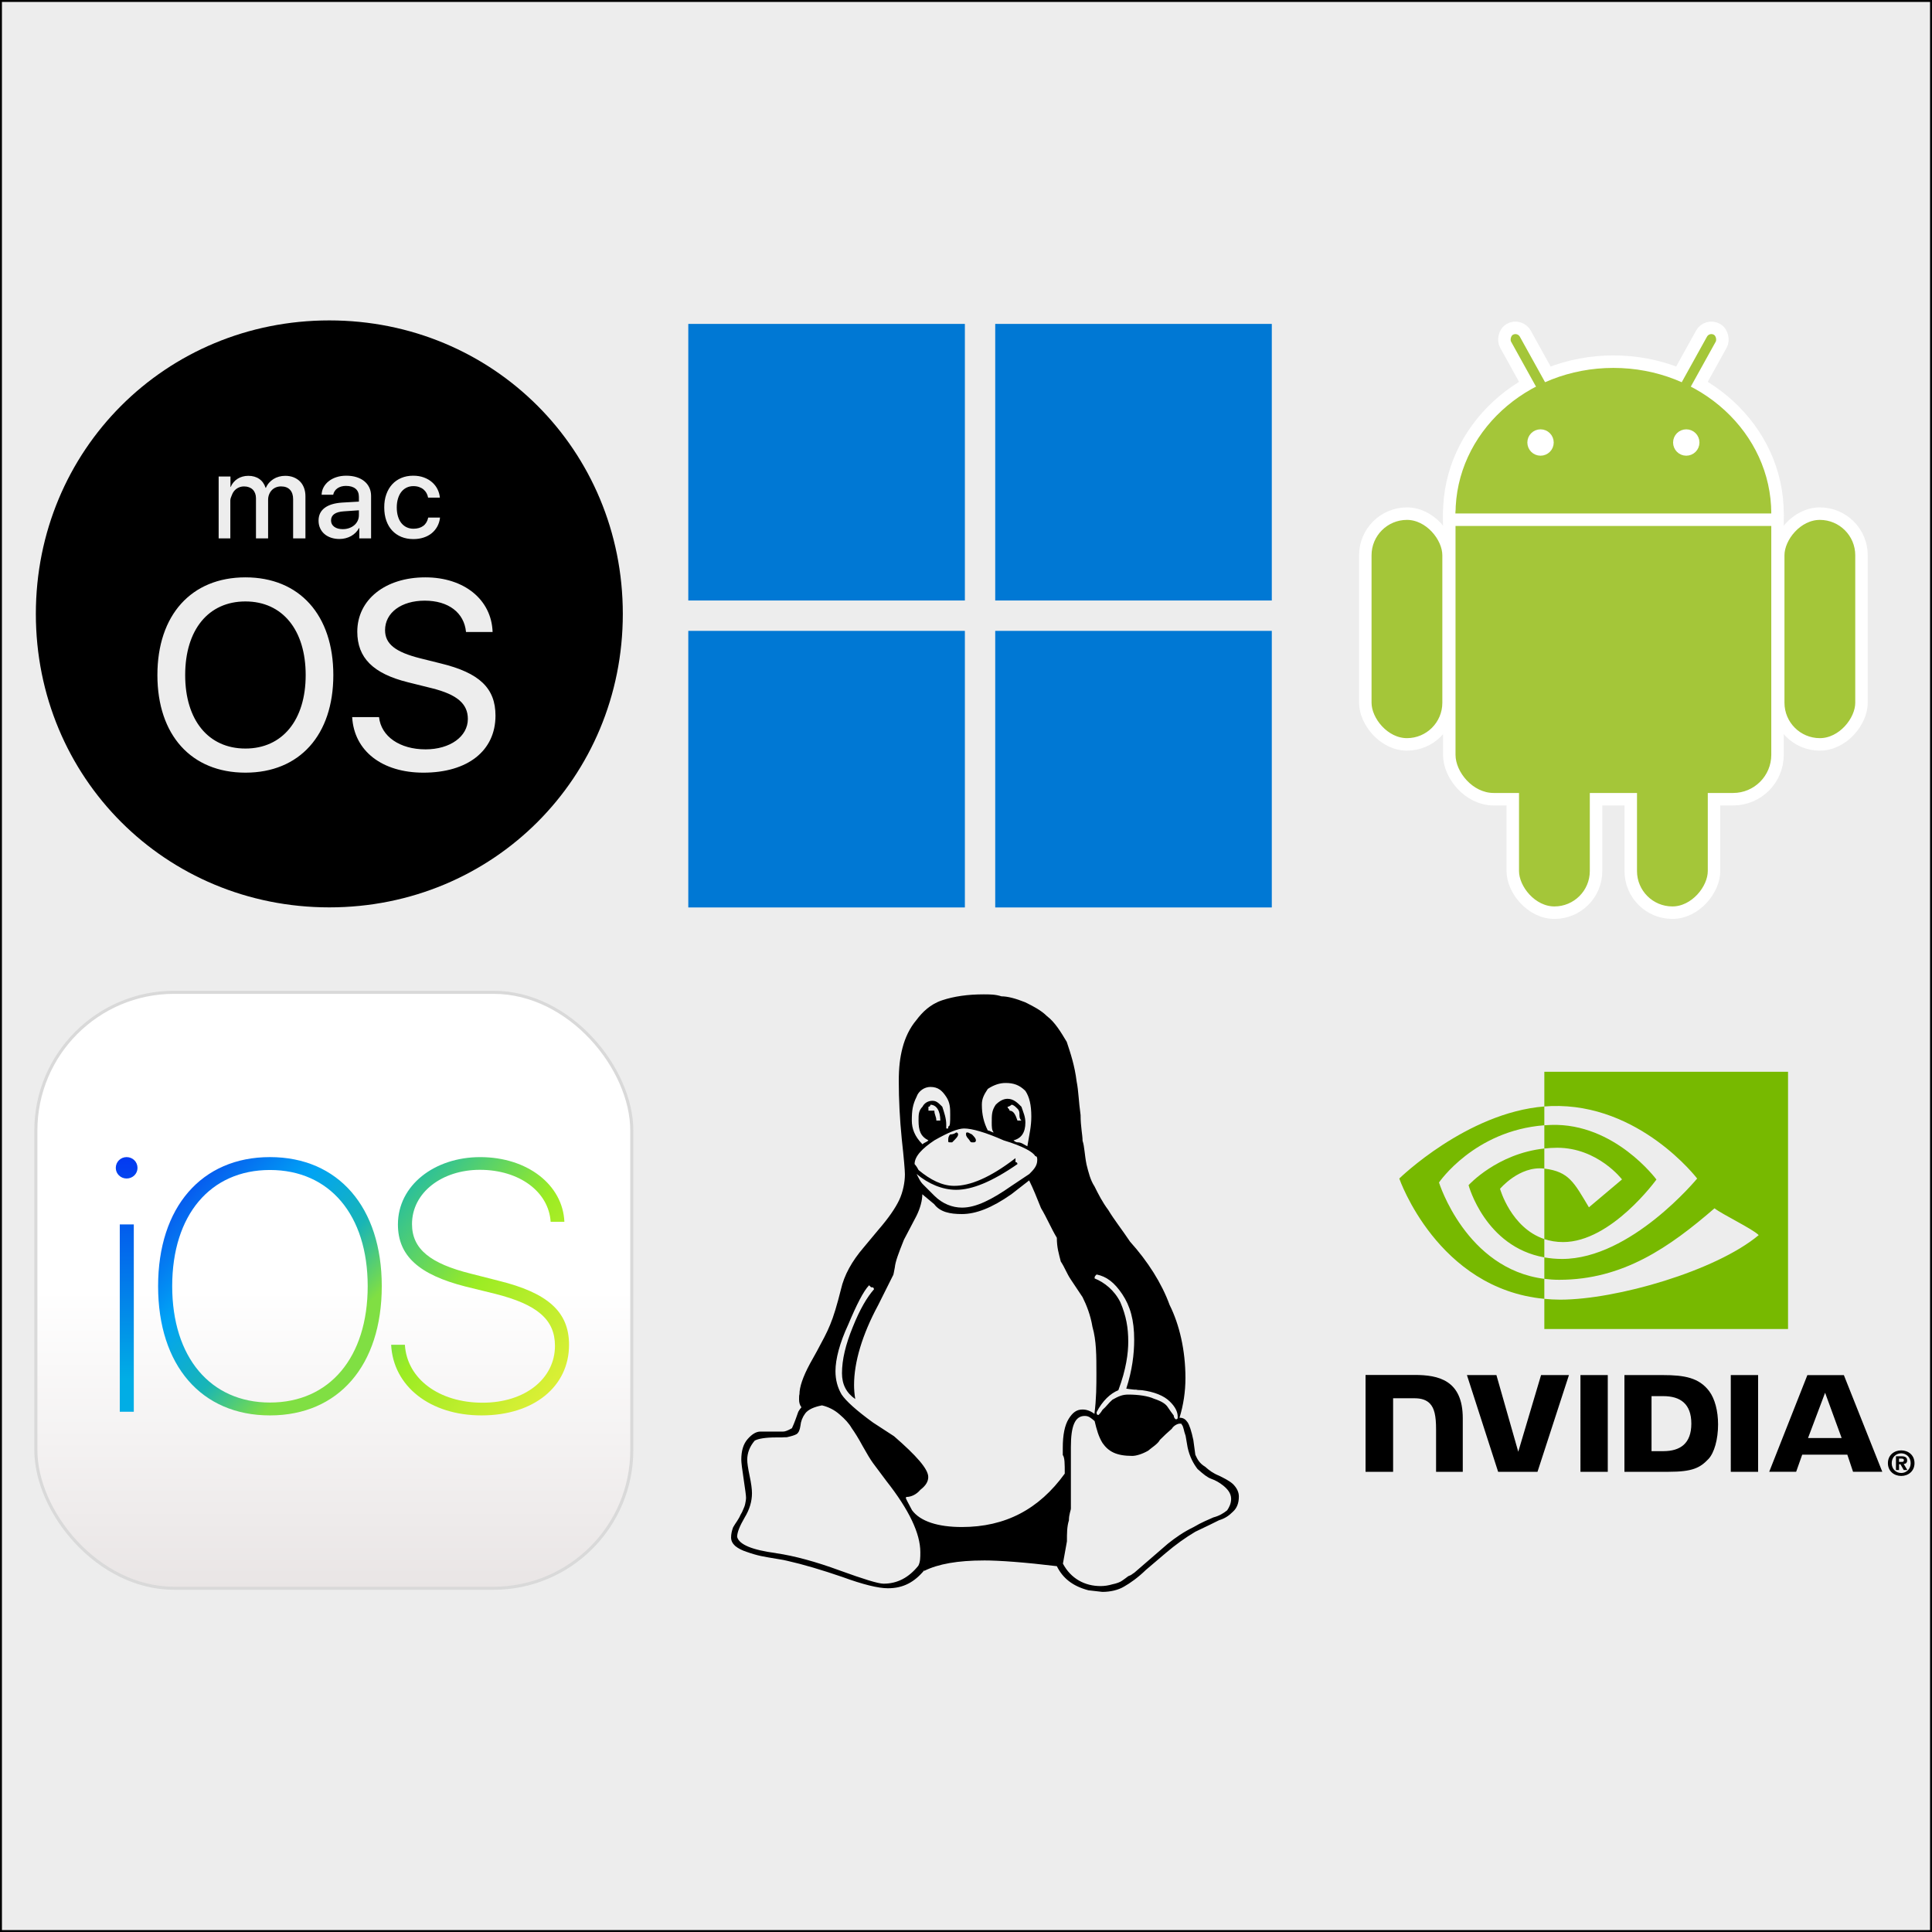<?xml version="1.0" encoding="utf-8"?>
<svg viewBox="0 0 500 500" xmlns="http://www.w3.org/2000/svg">
  <rect x="0" y="0" width="500" height="500" fill="#333333" stroke="none"/>
  <defs>
    <linearGradient id="d" x1="50%" x2="50%" y1="50%" y2="100%">
      <stop stop-color="#fff" offset="0"/>
      <stop stop-color="#E9E5E5" offset="1"/>
    </linearGradient>
    <linearGradient id="c" x1="50%" x2="50%" y2="87.052%">
      <stop stop-color="#0339F1" offset="0"/>
      <stop stop-color="#01ADE5" offset="1"/>
    </linearGradient>
    <linearGradient id="b" x1="14.011%" x2="73.603%" y1="9.535%" y2="75.34%">
      <stop stop-color="#0756EE" offset="0"/>
      <stop stop-color="#00A3F5" offset="0.374"/>
      <stop stop-color="#18B5B6" offset="0.717"/>
      <stop stop-color="#80DF43" offset="1"/>
    </linearGradient>
    <linearGradient id="a" x1="13.017%" x2="86.649%" y1="3.073%" y2="90.776%">
      <stop stop-color="#20BBA6" offset="0"/>
      <stop stop-color="#9BEC23" offset="0.499"/>
      <stop stop-color="#D9EF35" offset="1"/>
    </linearGradient>
  </defs>
  <rect width="500" height="500" style="stroke: rgb(0, 0, 0); fill: rgb(237, 237, 237);"/>
  <g fill="#a4c639" transform="matrix(0.449, 0, 0, 0.449, 417.547, 114.522)" style="">
    <g transform="matrix(1, 0, 0, 1, 0, 0)" stroke-width="14.4" stroke="#FFF">
      <ellipse cy="41" rx="91" ry="84"/>
      <rect rx="22" height="182" width="182" y="20" x="-91"/>
    </g>
    <g stroke="#FFF" stroke-width="7.2" transform="matrix(-1, 0, 0, 1, 0, 0)">
      <rect rx="6.5" transform="rotate(29)" height="86" width="13" y="-86" x="14"/>
      <rect rx="24" height="133" width="48" y="41" x="-143"/>
      <rect rx="24" height="133" width="48" y="41" x="-143" transform="matrix(1, 0, 0, 1, 85, 97)"/>
    </g>
    <g id="g-1" stroke="#FFF" stroke-width="7.2">
      <rect rx="6.5" transform="rotate(29)" height="86" width="13" y="-86" x="14"/>
      <rect id="rect-1" rx="24" height="133" width="48" y="41" x="-143"/>
      <rect rx="24" height="133" width="48" y="41" x="-143" transform="matrix(1, 0, 0, 1, 85, 97)"/>
    </g>
    <g id="g-2">
      <ellipse cy="41" rx="91" ry="84"/>
      <rect rx="22" height="182" width="182" y="20" x="-91"/>
    </g>
  </g>
  <g stroke="#FFF" stroke-width="7.2" fill="#FFF" transform="matrix(0.449, 0, 0, 0.449, 417.547, 114.522)" style="">
    <path d="m-95 44.5h190"/>
    <circle cx="-42" r="4"/>
    <circle cx="42" r="4"/>
  </g>
  <g fill-rule="evenodd" transform="matrix(0.795, 0, 0, 0.795, 8.484, 256.015)" style="">
    <rect x="1" y="1" width="194" height="194" rx="45" fill="url(#d)" stroke="#D9D9D9"/>
    <path d="m32.882 137.54h-4.563v-60.979h4.563v60.979zm-2.347-75.927c-1.924 0-3.516-1.526-3.516-3.451 0-1.981 1.583-3.516 3.516-3.516 1.981 0 3.556 1.526 3.556 3.516 0 1.924-1.575 3.451-3.556 3.451z" fill="url(#c)"/>
    <path d="m77.205 138.73c-22.313 0-36.409-16.248-36.409-42.076 0-25.699 14.161-42.011 36.409-42.011s36.401 16.313 36.401 42.011c0 25.829-14.096 42.076-36.401 42.076zm0-79.89c-19.422 0-31.821 14.664-31.821 37.813 0 23.166 12.456 37.887 31.821 37.887 19.422 0 31.821-14.721 31.821-37.887 0-23.157-12.399-37.813-31.821-37.813z" fill="url(#b)"/>
    <path d="m146.1 138.73c-16.751 0-28.76-9.46-29.442-22.987h4.474c0.682 11.092 11.1 18.854 25.309 18.854 13.868 0 23.547-7.876 23.547-18.513 0-8.558-5.773-13.479-19.471-16.93l-9.679-2.379c-15.111-3.857-21.972-9.971-21.972-20.21 0-12.74 11.895-21.915 26.787-21.915 15.395 0 26.892 9.062 27.404 21.063h-4.474c-0.625-9.792-10.19-16.93-23.044-16.93-12.293 0-22.086 7.365-22.086 17.668 0 8.16 6 12.854 19.13 16.134l9.118 2.322c15.793 3.906 22.873 9.971 22.873 20.835 0 13.527-11.376 22.987-28.476 22.987z" fill="url(#a)"/>
  </g>
  <g transform="matrix(0.512, 0, 0, 0.512, 184.982, 400.596)" style="">
    <path d="M132-206c0,1-1,1-1,1h-1c-1,0-1-1-2-2,0,0-1-1-1-2s0-1,1-1l2,1c1,1,2,2,2,3m-18-10c0-5-2-8-5-8,0,0,0,1-1,1v2h3c0,2,1,3,1,5h2m35-5c2,0,3,2,4,5h2c-1-1-1-2-1-3s0-2-1-3-2-2-3-2c0,0-1,1-2,1,0,1,1,1,1,2m-30,16c-1,0-1,0-1-1s0-2,1-3c2,0,3-1,3-1,1,0,1,1,1,1,0,1-1,2-3,4h-1m-11-1c-4-2-5-5-5-10,0-3,0-5,2-7,1-2,3-3,5-3s3,1,5,3c1,3,2,6,2,9v1,1h1v-1c1,0,1-2,1-6,0-3,0-6-2-9s-4-5-8-5c-3,0-6,2-7,5-2,4-2.4,7-2.4,12,0,4,1.4,8,5.4,12,1-1,2-1,3-2m125,141c1,0,1-0.4,1-1.3,0-2.2-1-4.8-4-7.7-3-3-8-4.9-14-5.7-1-0.1-2-0.1-2-0.1-1-0.2-1-0.2-2-0.2-1-0.1-3-0.3-4-0.5,3-9.3,4-17.5,4-24.7,0-10-2-17-6-23s-8-9-13-10c-1,1-1,1-1,2,5,2,10,6,13,12,3,7,4,13,4,20,0,5.6-1,13.9-5,24.5-4,1.6-8,5.3-11,11.1,0,0.9,0,1.4,1,1.4,0,0,1-0.9,2-2.6,2-1.7,3-3.4,5-5.1,3-1.7,5-2.6,8-2.6,5,0,10,0.7,13,2.1,4,1.3,6,2.7,7,4.3,1,1.5,2,2.9,3,4.2,0,1.3,1,1.9,1,1.9m-92-145c-1-1-1-3-1-5,0-4,0-6,2-9,2-2,4-3,6-3,3,0,5,2,7,4,1,3,2,5,2,8,0,5-2,8-6,9,0,0,1,1,2,1,2,0,3,1,5,2,1-6,2-10,2-15,0-6-1-10-3-13-3-3-6-4-10-4-3,0-6,1-9,3-2,3-3,5-3,8,0,5,1,9,3,13,1,0,2,1,3,1m12,16c-13,9-23,13-31,13-7,0-14-3-20-8,1,2,2,4,3,5l6,6c4,4,9,6,14,6,7,0,15-4,25-11l9-6c2-2,4-4,4-7,0-1,0-2-1-2-1-2-6-5-16-8-9-4-16-6-20-6-3,0-8,2-15,6-6,4-10,8-10,12,0,0,1,1,2,3,6,5,12,8,18,8,8,0,18-4,31-14v2c1,0,1,1,1,1m23,202c4,7.52,11,11.3,19,11.3,2,0,4-0.3,6-0.9,2-0.4,4-1.1,5-1.9,1-0.7,2-1.4,3-2.2,2-0.7,2-1.2,3-1.7l17-14.7c4-3.19,8-5.98,13-8.4,4-2.4,8-4,10-4.9,3-0.8,5-2,7-3.6,1-1.5,2-3.4,2-5.8,0-2.9-2-5.1-4-6.7s-4-2.7-6-3.4-4-2.3-7-5c-2-2.6-4-6.2-5-10.9l-1-5.8c-1-2.7-1-4.7-2-5.8,0-0.3,0-0.4-1-0.4s-3,0.9-4,2.6c-2,1.7-4,3.6-6,5.6-1,2-4,3.8-6,5.5-3,1.7-6,2.6-8,2.6-8,0-12-2.2-15-6.5-2-3.2-3-6.9-4-11.1-2-1.7-3-2.6-5-2.6-5,0-7,5.2-7,15.7v3.3,11.6,8.9,4.3,3c0,0.9-1,2.9-1,6-1,3.1-1,6.62-1,10.6l-2,11.1v0.17m-145-5.29c9.3,1.36,20,4.27,32.1,8.71,12.1,4.4,19.5,6.7,22.2,6.7,7,0,12.8-3.1,17.6-9.09,1-1.94,1-4.22,1-6.84,0-9.45-5.7-21.4-17.1-35.9l-6.8-9.1c-1.4-1.9-3.1-4.8-5.3-8.7-2.1-3.9-4-6.9-5.5-9-1.3-2.3-3.4-4.6-6.1-6.9-2.6-2.3-5.6-3.8-8.9-4.6-4.2,0.8-7.1,2.2-8.5,4.1s-2.2,4-2.4,6.2c-0.3,2.1-0.9,3.5-1.9,4.2-1,0.6-2.7,1.1-5,1.6-0.5,0-1.4,0-2.7,0.1h-2.7c-5.3,0-8.9,0.6-10.8,1.6-2.5,2.9-3.8,6.2-3.8,9.7,0,1.6,0.4,4.3,1.2,8.1,0.8,3.7,1.2,6.7,1.2,8.8,0,4.1-1.2,8.2-3.7,12.3-2.5,4.3-3.8,7.5-3.8,9.78,1,3.88,7.6,6.61,19.7,8.21m33.3-90.9c0-6.9,1.8-14.5,5.5-23.5,3.6-9,7.2-15,10.7-19-0.2-1-0.7-1-1.5-1l-1-1c-2.9,3-6.4,10-10.6,20-4.2,9-6.4,17.3-6.4,23.4,0,4.5,1.1,8.4,3.1,11.8,2.2,3.3,7.5,8.1,15.9,14.2l10.6,6.9c11.3,9.8,17.3,16.6,17.3,20.6,0,2.1-1,4.2-4,6.5-2,2.4-4.7,3.6-7,3.6-0.2,0-0.3,0.2-0.3,0.7,0,0.1,1,2.1,3.1,6,4.2,5.7,13.2,8.5,25.2,8.5,22,0,39-9,52-27,0-5,0-8.1-1-9.4v-3.7c0-6.5,1-11.4,3-14.6s4-4.7,7-4.7c2,0,4,0.7,6,2.2,1-7.7,1-14.4,1-20.4,0-9.1,0-16.6-2-23.6-1-6-3-11-5-15-2-3-4-6-6-9s-3-6-5-9c-1-4-2-7-2-12-3-5-5-10-8-15-2-5-4-10-6-14l-9,7c-10,7-18,10-25,10-6,0-11-1-14-5l-6-5c0,3-1,7-3,11l-6.3,12c-2.8,7-4.3,11-4.6,14-0.4,2-0.7,4-0.9,4l-7.5,15c-8.1,15-12.2,28.9-12.2,40.4,0,2.3,0.2,4.7,0.6,7.1-4.5-3.1-6.7-7.4-6.7-13m71.6,94.6c-13,0-23,1.76-30,5.25v-0.3c-5,6-10.6,9.1-18.4,9.1-4.9,0-12.6-1.9-23-5.7-10.5-3.6-19.8-6.36-27.9-8.18-0.8-0.23-2.6-0.57-5.5-1.03-2.8-0.45-5.4-0.91-7.7-1.37-2.1-0.45-4.5-1.13-7.1-2.05-2.5-0.79-4.5-1.82-6-3.07-1.38-1.26-2.06-2.68-2.06-4.27,0-1.6,0.34-3.31,1.02-5.13,0.64-1.1,1.34-2.2,2.04-3.2,0.7-1.1,1.3-2.1,1.7-3.1,0.6-0.9,1-1.8,1.4-2.8,0.4-0.9,0.8-1.8,1-2.9,0.2-1,0.4-2,0.4-3s-0.4-4-1.2-9.3c-0.8-5.2-1.2-8.5-1.2-9.9,0-4.4,1-7.9,3.2-10.4s4.3-3.8,6.5-3.8h11.5c0.9,0,2.3-0.5,4.4-1.7,0.7-1.6,1.3-2.9,1.7-4.1,0.5-1.2,0.7-2.1,0.9-2.5,0.2-0.6,0.4-1.2,0.6-1.7,0.4-0.7,0.9-1.5,1.6-2.3-0.8-1-1.2-2.3-1.2-3.9,0-1.1,0-2.1,0.2-2.7,0-3.6,1.7-8.7,5.3-15.4l3.5-6.3c2.9-5.4,5.1-9.4,6.7-13.4,1.7-4,3.5-10,5.5-18,1.6-7,5.4-14,11.4-21l7.5-9c5.2-6,8.6-11,10.5-15s2.9-9,2.9-13c0-2-0.5-8-1.6-18-1-10-1.5-20-1.5-29,0-7,0.6-12,1.9-17s3.6-10,7-14c3-4,7-8,13-10s13-3,21-3c3,0,6,0,9,1,3,0,7,1,12,3,4,2,8,4,11,7,4,3,7,8,10,13,2,6,4,12,5,20,1,5,1,10,2,17,0,6,1,10,1,13,1,3,1,7,2,12,1,4,2,8,4,11,2,4,4,8,7,12,3,5,7,10,11,16,9,10,16,21,20,32,5,10,8,23,8,36.9,0,6.9-1,13.6-3,20.1,2,0,3,0.8,4,2.2s2,4.4,3,9.1l1,7.4c1,2.2,2,4.3,5,6.1,2,1.8,4,3.3,7,4.5,2,1,5,2.4,7,4.2,2,2,3,4.1,3,6.3,0,3.4-1,5.9-3,7.7-2,2-4,3.4-7,4.3-2,1-6,3-12,5.82-5,2.96-10,6.55-15,10.8l-10,8.51c-4,3.9-8,6.7-11,8.4-3,1.8-7,2.7-11,2.7l-7-0.8c-8-2.1-13-6.1-16-12.2-16-1.94-29-2.9-37-2.9"/>
  </g>
  <path d="M 92.883 133.315 L 92.883 132.063 L 88.992 132.332 C 87.891 132.399 87.064 132.636 86.507 133.03 C 85.951 133.428 85.673 133.982 85.673 134.689 C 85.673 135.376 85.947 135.926 86.501 136.331 C 87.049 136.743 87.787 136.944 88.711 136.944 C 89.3 136.944 89.853 136.853 90.363 136.673 C 90.87 136.493 91.317 136.24 91.69 135.919 C 92.064 135.6 92.355 135.22 92.564 134.777 C 92.778 134.334 92.883 133.846 92.883 133.315 Z M 85.229 82.921 C 42.847 82.921 9.278 116.49 9.278 158.872 C 9.278 201.259 42.847 234.826 85.229 234.826 C 127.613 234.826 161.183 201.259 161.183 158.872 C 161.183 116.49 127.616 82.921 85.229 82.921 Z M 99.974 127.94 C 100.334 126.933 100.838 126.069 101.492 125.351 C 102.148 124.634 102.936 124.083 103.858 123.694 C 104.781 123.305 105.81 123.112 106.938 123.112 C 107.962 123.112 108.883 123.264 109.703 123.569 C 110.526 123.873 111.23 124.283 111.819 124.799 C 112.408 125.315 112.878 125.914 113.22 126.603 C 113.565 127.291 113.769 128.021 113.84 128.785 L 110.79 128.785 C 110.714 128.363 110.575 127.969 110.378 127.607 C 110.178 127.243 109.917 126.929 109.597 126.663 C 109.273 126.395 108.891 126.186 108.454 126.037 C 108.014 125.882 107.526 125.809 106.97 125.809 C 106.326 125.809 105.735 125.942 105.212 126.201 C 104.684 126.461 104.235 126.829 103.861 127.306 C 103.488 127.782 103.199 128.363 102.996 129.045 C 102.787 129.728 102.683 130.487 102.683 131.321 C 102.683 132.185 102.787 132.959 102.996 133.643 C 103.199 134.325 103.49 134.9 103.873 135.374 C 104.25 135.844 104.708 136.208 105.238 136.457 C 105.767 136.705 106.355 136.834 106.991 136.834 C 108.035 136.834 108.883 136.588 109.542 136.099 C 110.201 135.606 110.625 134.89 110.822 133.945 L 113.878 133.945 C 113.788 134.78 113.557 135.54 113.185 136.232 C 112.81 136.919 112.327 137.503 111.735 137.992 C 111.138 138.477 110.439 138.854 109.632 139.116 C 108.827 139.382 107.944 139.516 106.981 139.516 C 105.836 139.516 104.81 139.325 103.883 138.949 C 102.961 138.57 102.167 138.025 101.506 137.321 C 100.848 136.615 100.34 135.754 99.98 134.739 C 99.623 133.726 99.444 132.589 99.444 131.317 C 99.436 130.076 99.615 128.949 99.974 127.94 Z M 56.588 123.319 L 59.642 123.319 L 59.642 126.033 L 59.7 126.033 C 59.886 125.582 60.131 125.175 60.431 124.824 C 60.732 124.468 61.076 124.169 61.47 123.917 C 61.862 123.664 62.299 123.471 62.768 123.343 C 63.239 123.21 63.738 123.144 64.257 123.144 C 65.376 123.144 66.325 123.41 67.094 123.947 C 67.866 124.48 68.414 125.249 68.735 126.252 L 68.813 126.252 C 69.018 125.768 69.291 125.337 69.623 124.955 C 69.956 124.575 70.339 124.246 70.772 123.976 C 71.203 123.704 71.68 123.499 72.196 123.357 C 72.712 123.214 73.254 123.144 73.824 123.144 C 74.61 123.144 75.325 123.268 75.97 123.521 C 76.615 123.774 77.161 124.126 77.62 124.582 C 78.078 125.04 78.429 125.597 78.674 126.247 C 78.92 126.901 79.046 127.623 79.046 128.424 L 79.046 139.334 L 75.86 139.334 L 75.86 129.187 C 75.86 128.136 75.587 127.32 75.046 126.746 C 74.51 126.171 73.736 125.882 72.734 125.882 C 72.242 125.882 71.792 125.971 71.383 126.142 C 70.976 126.313 70.621 126.554 70.329 126.867 C 70.032 127.174 69.803 127.547 69.637 127.978 C 69.466 128.411 69.385 128.883 69.385 129.396 L 69.385 139.334 L 66.245 139.334 L 66.245 128.924 C 66.245 128.462 66.171 128.045 66.028 127.671 C 65.885 127.299 65.685 126.98 65.417 126.712 C 65.153 126.446 64.828 126.246 64.449 126.1 C 64.069 125.958 63.645 125.886 63.172 125.886 C 62.682 125.886 62.228 125.977 61.807 126.16 C 61.388 126.342 61.032 126.597 60.732 126.918 C 60.431 127.243 60.197 127.623 60.032 128.067 C 59.871 128.506 59.608 128.988 59.608 129.509 L 59.608 139.331 L 56.588 139.331 L 56.588 123.319 Z M 63.517 199.963 C 49.516 199.963 40.735 190.234 40.735 174.708 C 40.735 159.179 49.516 149.419 63.517 149.419 C 77.518 149.419 86.265 159.179 86.265 174.708 C 86.265 190.231 77.518 199.963 63.517 199.963 Z M 89.439 139.293 C 88.922 139.426 88.395 139.49 87.854 139.49 C 87.056 139.49 86.327 139.377 85.666 139.151 C 84.998 138.923 84.434 138.606 83.956 138.19 C 83.481 137.778 83.107 137.28 82.845 136.694 C 82.576 136.109 82.444 135.458 82.444 134.739 C 82.444 133.334 82.968 132.238 84.016 131.446 C 85.061 130.653 86.577 130.194 88.565 130.066 L 92.883 129.817 L 92.883 128.581 C 92.883 127.657 92.592 126.949 92.005 126.471 C 91.421 125.992 90.592 125.749 89.519 125.749 C 89.087 125.749 88.683 125.806 88.309 125.911 C 87.935 126.021 87.606 126.174 87.322 126.375 C 87.034 126.578 86.796 126.82 86.615 127.1 C 86.426 127.38 86.299 127.693 86.229 128.038 L 83.234 128.038 C 83.253 127.331 83.428 126.677 83.758 126.075 C 84.087 125.477 84.533 124.955 85.102 124.514 C 85.669 124.069 86.331 123.726 87.1 123.48 C 87.869 123.235 88.704 123.112 89.609 123.112 C 90.581 123.112 91.464 123.233 92.256 123.48 C 93.044 123.729 93.722 124.077 94.282 124.536 C 94.842 124.993 95.273 125.54 95.577 126.186 C 95.88 126.829 96.036 127.551 96.036 128.344 L 96.036 139.331 L 92.987 139.331 L 92.987 136.663 L 92.909 136.663 C 92.683 137.094 92.398 137.486 92.048 137.832 C 91.698 138.182 91.307 138.48 90.87 138.727 C 90.43 138.971 89.955 139.161 89.439 139.293 Z M 109.581 199.963 C 98.906 199.963 91.648 194.372 91.141 185.589 L 98.093 185.589 C 98.634 190.608 103.484 193.932 110.127 193.932 C 116.5 193.932 121.08 190.608 121.08 186.066 C 121.08 182.134 118.298 179.758 111.857 178.133 L 105.586 176.573 C 96.567 174.338 92.466 170.235 92.466 163.488 C 92.466 155.182 99.721 149.419 110.064 149.419 C 120.163 149.419 127.212 155.216 127.484 163.556 L 120.605 163.556 C 120.127 158.536 116.028 155.45 109.923 155.45 C 103.854 155.45 99.653 158.569 99.653 163.078 C 99.653 166.634 102.294 168.742 108.736 170.366 L 114.027 171.686 C 124.096 174.129 128.232 178.096 128.232 185.217 C 128.227 194.3 121.043 199.963 109.581 199.963 Z M 63.517 155.652 C 53.923 155.652 47.924 163.01 47.924 174.703 C 47.924 186.366 53.923 193.723 63.517 193.723 C 73.077 193.723 79.11 186.366 79.11 174.703 C 79.114 163.01 73.077 155.652 63.517 155.652 Z" style=""/>
  <path id="path17" d="M 494.481 378.665 C 494.481 380.188 493.361 381.211 492.036 381.211 L 492.036 381.202 C 490.674 381.211 489.575 380.188 489.575 378.665 C 489.575 377.14 490.674 376.12 492.036 376.12 C 493.361 376.12 494.481 377.14 494.481 378.665 Z M 495.472 378.665 C 495.472 376.573 493.848 375.358 492.036 375.358 C 490.212 375.358 488.588 376.573 488.588 378.665 C 488.588 380.755 490.214 381.974 492.036 381.974 C 493.848 381.974 495.472 380.755 495.472 378.665 M 491.465 378.944 L 491.833 378.944 L 492.685 380.441 L 493.623 380.441 L 492.678 378.881 C 493.166 378.846 493.568 378.614 493.568 377.957 C 493.568 377.14 493.004 376.878 492.051 376.878 L 490.673 376.878 L 490.673 380.441 L 491.465 380.441 L 491.465 378.944 M 491.465 378.34 L 491.465 377.482 L 492.017 377.482 C 492.317 377.482 492.725 377.507 492.725 377.872 C 492.725 378.272 492.514 378.34 492.161 378.34 L 491.465 378.34" style=""/>
  <path id="path19" d="M 472.334 360.442 L 476.617 372.161 L 467.917 372.161 L 472.334 360.442 Z M 467.746 355.878 L 457.873 380.891 L 464.845 380.891 L 466.407 376.471 L 478.088 376.471 L 479.566 380.891 L 487.135 380.891 L 477.189 355.875 L 467.746 355.878 Z M 447.925 380.9 L 454.999 380.9 L 454.999 355.871 L 447.924 355.868 L 447.925 380.9 Z M 398.826 355.868 L 392.925 375.708 L 387.272 355.871 L 379.641 355.868 L 387.715 380.9 L 397.903 380.9 L 406.043 355.868 L 398.826 355.868 Z M 427.414 361.319 L 430.453 361.319 C 434.864 361.319 437.716 363.298 437.716 368.437 C 437.716 373.576 434.864 375.557 430.453 375.557 L 427.414 375.557 L 427.414 361.319 Z M 420.401 355.868 L 420.401 380.9 L 431.869 380.9 C 437.977 380.9 439.971 379.885 442.127 377.606 C 443.652 376.007 444.636 372.497 444.636 368.66 C 444.636 365.14 443.803 362.003 442.35 360.049 C 439.73 356.552 435.956 355.868 430.325 355.868 L 420.401 355.868 Z M 353.405 355.834 L 353.405 380.9 L 360.537 380.9 L 360.537 361.867 L 366.064 361.869 C 367.893 361.869 369.198 362.325 370.079 363.266 C 371.198 364.456 371.654 366.378 371.654 369.894 L 371.654 380.9 L 378.564 380.9 L 378.564 367.052 C 378.564 357.167 372.265 355.834 366.1 355.834 L 353.405 355.834 Z M 409.019 355.868 L 409.02 380.9 L 416.091 380.9 L 416.091 355.868 L 409.019 355.868 Z" style=""/>
  <path id="path21" fill="#77B900" d="M 372.412 306.028 C 372.412 306.028 381.508 292.607 399.672 291.218 L 399.672 286.349 C 379.553 287.966 362.133 305.003 362.133 305.003 C 362.133 305.003 372 333.527 399.672 336.138 L 399.672 330.963 C 379.365 328.409 372.412 306.028 372.412 306.028 Z M 399.672 320.671 L 399.672 325.41 C 384.325 322.673 380.064 306.719 380.064 306.719 C 380.064 306.719 387.433 298.556 399.672 297.233 L 399.672 302.433 C 399.663 302.433 399.656 302.432 399.649 302.432 C 393.226 301.661 388.207 307.66 388.207 307.66 C 388.207 307.66 391.02 317.763 399.672 320.671 M 399.672 277.367 L 399.672 286.349 C 400.261 286.304 400.852 286.266 401.447 286.245 C 424.318 285.475 439.22 305.003 439.22 305.003 C 439.22 305.003 422.105 325.816 404.273 325.816 C 402.64 325.816 401.109 325.664 399.672 325.41 L 399.672 330.963 C 400.9 331.12 402.173 331.212 403.505 331.212 C 420.098 331.212 432.098 322.736 443.718 312.707 C 445.643 314.249 453.531 318.003 455.152 319.647 C 444.104 328.896 418.356 336.351 403.758 336.351 C 402.352 336.351 401 336.267 399.672 336.138 L 399.672 343.943 L 462.742 343.943 L 462.742 277.367 L 399.672 277.367 Z M 399.672 297.233 L 399.672 291.218 C 400.257 291.177 400.845 291.146 401.447 291.127 C 417.894 290.61 428.683 305.26 428.683 305.26 C 428.683 305.26 417.03 321.447 404.534 321.447 C 402.735 321.447 401.122 321.159 399.672 320.671 L 399.672 302.433 C 406.073 303.208 407.363 306.035 411.212 312.454 L 419.774 305.234 C 419.774 305.234 413.523 297.038 402.989 297.038 C 401.843 297.038 400.748 297.118 399.672 297.233" style=""/>
  <g fill="#0078d4" transform="matrix(3.098, 0, 0, 3.098, 178.13, 83.829)" style="">
    <rect x="2.2848e-15" y="-0" width="23.105" height="23.105"/>
    <rect x="25.64" y="-0" width="23.105" height="23.105"/>
    <rect x="2.2848e-15" y="25.642" width="23.105" height="23.105"/>
    <rect x="25.64" y="25.642" width="23.105" height="23.105"/>
  </g>
</svg>